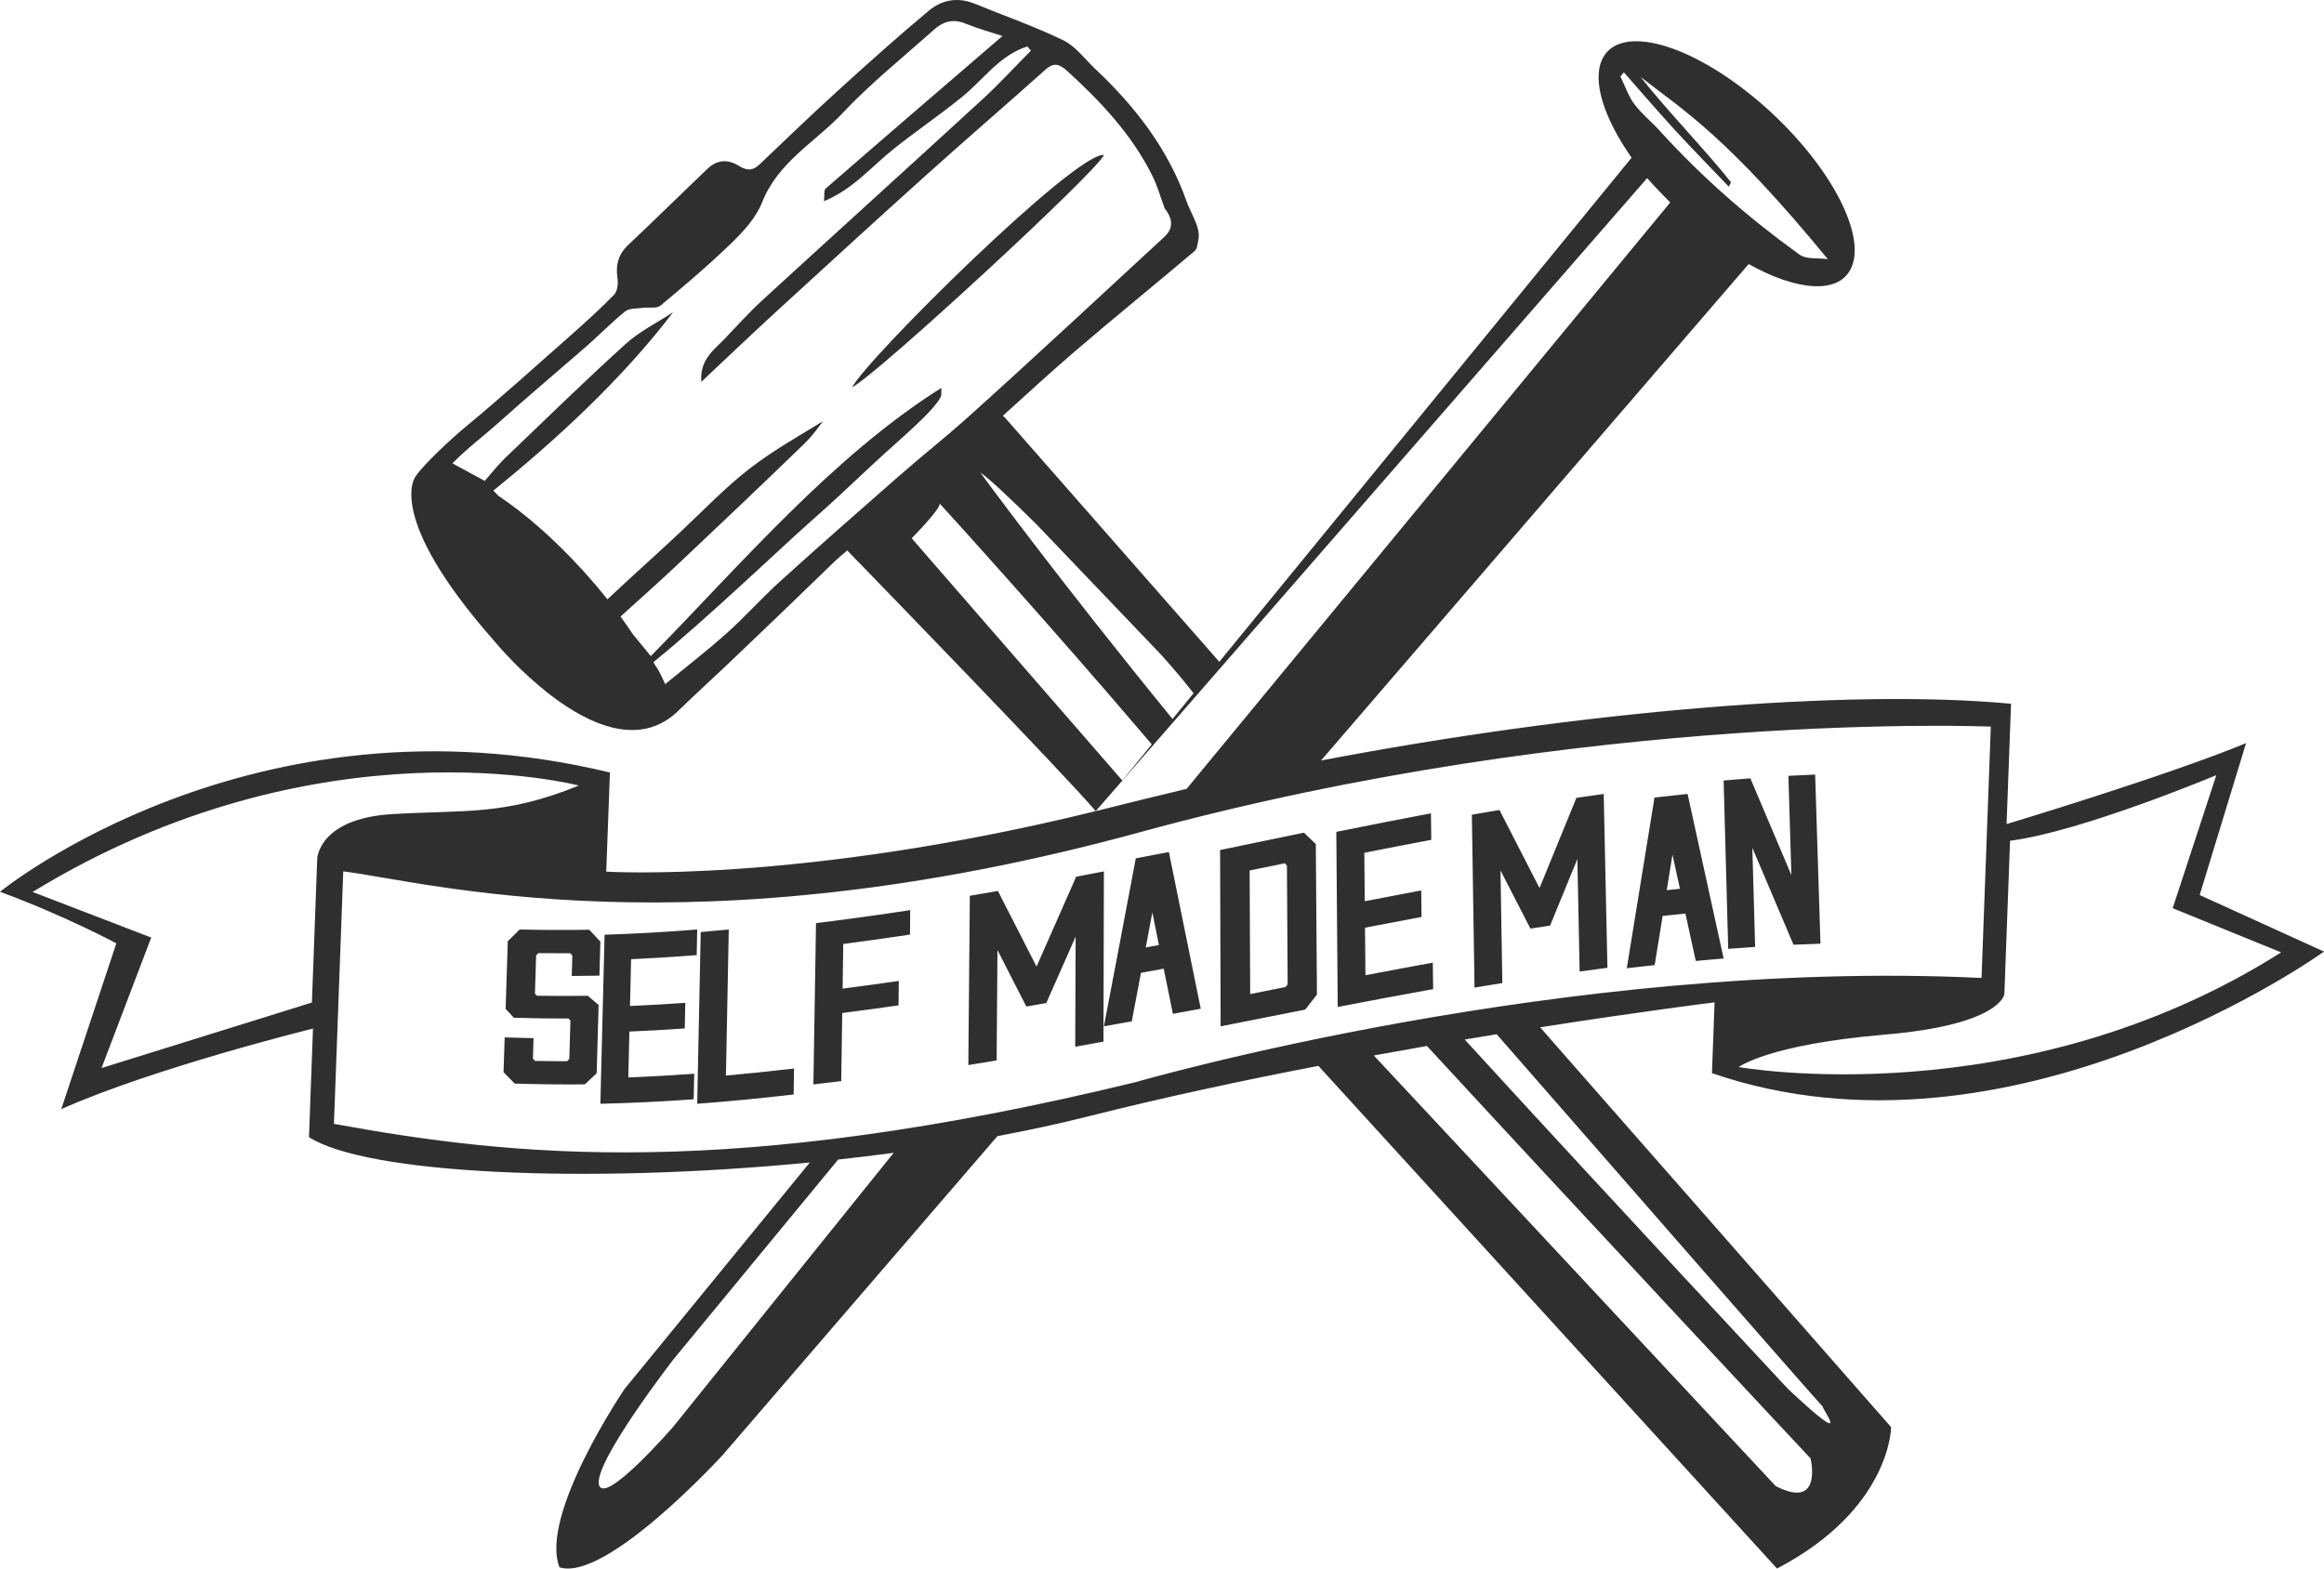 <?xml version="1.0" encoding="UTF-8" standalone="no"?>
<svg width="120px" height="81px" viewBox="0 0 120 81" version="1.1" xmlns="http://www.w3.org/2000/svg" xmlns:xlink="http://www.w3.org/1999/xlink">
    <!-- Generator: Sketch 42 (36781) - http://www.bohemiancoding.com/sketch -->
    <title>Logo</title>
    <desc>Created with Sketch.</desc>
    <defs></defs>
    <g id="Symbols" stroke="none" stroke-width="1" fill="none" fill-rule="evenodd">
        <g id="Components/Nav/Main/Paid" transform="translate(-13, -16)" fill="#2F2F2F">
            <path d="M107.132,88.657 C107.052,88.738 108.824,91.005 105.331,87.733 C105.083,87.453 96.802,78.612 88.63,69.682 C89.193,69.587 89.742,69.497 90.282,69.409 C97.771,77.989 106.203,87.635 107.132,88.657 Z M104.689,92.742 L83.937,70.505 C84.87,70.334 85.787,70.171 86.681,70.015 C95.407,79.477 106.488,91.312 106.488,91.312 C106.487,91.315 107.15,94.009 104.689,92.742 Z M71.626,71.886 C50.715,76.967 39.497,75.722 30.243,74.037 L30.724,60.998 C35.021,61.523 48.671,65.322 71.855,58.978 C95.038,52.635 115.796,53.523 115.796,53.523 L115.317,66.502 C93.775,65.462 71.626,71.886 71.626,71.886 Z M47.772,89.666 C47.772,89.666 44.167,93.831 43.924,92.656 C43.681,91.482 47.772,86.2 47.772,86.2 L56.278,75.88 C57.236,75.775 58.193,75.659 59.147,75.531 L47.772,89.666 Z M29.38,60.338 L29.106,67.772 L18.243,71.154 L20.808,64.415 L14.684,62.062 C29.439,53.037 42.889,56.566 42.889,56.566 C39.042,58.132 37.053,57.815 33.255,58.041 C29.457,58.267 29.38,60.338 29.38,60.338 Z M116.496,67.338 L116.789,59.417 C120.491,58.944 127.441,56.028 127.441,56.028 L125.187,62.9 L130.788,65.181 C117.314,73.714 102.778,71.103 102.778,71.103 C102.778,71.103 104.294,69.939 110.314,69.429 C116.333,68.919 116.496,67.338 116.496,67.338 Z M98.683,22.736 C98.256,22.266 97.774,21.889 97.383,21.369 C97.09,20.979 96.904,20.428 96.671,19.949 C96.73,19.878 96.79,19.807 96.85,19.736 C97.725,20.728 98.59,21.741 99.478,22.708 C100.396,23.707 101.336,24.663 102.266,25.638 C102.304,25.562 102.342,25.487 102.38,25.412 C101.175,23.877 99.051,21.682 97.705,19.968 C99.998,21.749 102.196,23.071 107.382,29.385 C106.806,29.299 106.292,29.421 105.89,29.129 C103.376,27.312 100.951,25.234 98.683,22.736 Z M73.544,53.129 C67.757,46.041 63.658,40.473 63.622,40.401 C64.047,40.688 65.165,41.735 66.535,43.092 L72.95,49.805 C73.559,50.486 74.058,51.069 74.379,51.485 C74.461,51.592 74.546,51.697 74.63,51.801 L73.544,53.129 Z M70.949,56.303 L60.075,43.798 C60.075,43.798 61.608,42.243 61.518,41.999 C61.518,41.999 67.188,48.219 72.472,54.44 L70.949,56.303 Z M53.304,46 C52.349,46.864 51.489,47.836 50.529,48.695 C49.502,49.614 48.408,50.456 47.345,51.331 C46.835,50.114 46.617,50.291 46.835,50.114 C49.421,48.015 53.317,44.303 54.627,43.137 C56.745,41.252 56.096,41.808 58.174,39.879 C59.527,38.623 61.193,37.268 61.59,36.467 C61.615,36.415 61.606,36.031 61.606,36.031 C55.936,39.606 51.181,45.231 46.605,49.883 C46.275,49.48 45.964,49.101 45.674,48.747 C45.476,48.448 45.265,48.145 45.041,47.839 C46.032,46.939 47.011,46.073 47.962,45.176 C50.175,43.088 52.385,40.997 54.568,38.877 C54.912,38.543 55.2,38.15 55.488,37.756 C54.226,38.53 52.929,39.261 51.762,40.157 C50.449,41.165 49.299,42.381 48.088,43.516 C46.918,44.613 45.523,45.857 44.364,46.95 C43.957,46.439 43.521,45.925 43.054,45.414 C41.587,43.807 40.079,42.501 38.738,41.606 C38.65,41.514 38.561,41.427 38.473,41.334 C41.672,38.753 45.138,35.569 47.755,32.123 C46.93,32.666 46.02,33.113 45.296,33.769 C43.178,35.691 41.13,37.691 39.064,39.671 C38.764,39.959 38.39,40.413 38.032,40.834 C37.726,40.669 37,40.272 36.361,39.929 C37.081,39.184 38.057,38.446 38.783,37.793 C40.276,36.449 41.818,35.161 43.33,33.839 C43.99,33.262 44.6,32.626 45.283,32.079 C45.492,31.912 45.868,31.942 46.171,31.899 C46.485,31.855 46.903,31.948 47.106,31.779 C47.61,31.361 48.111,30.939 48.608,30.511 L48.616,30.506 L48.622,30.499 C49.362,29.863 50.089,29.213 50.788,28.533 C51.406,27.932 52.033,27.252 52.353,26.444 C53.181,24.351 55.09,23.347 56.497,21.85 C57.951,20.303 59.62,18.968 61.204,17.551 C61.649,17.153 62.15,16.932 62.855,17.219 C63.536,17.496 64.239,17.687 64.763,17.859 C61.724,20.474 58.672,23.095 55.636,25.735 C55.529,25.829 55.58,26.107 55.546,26.39 C57.03,25.779 57.979,24.627 59.117,23.714 C60.28,22.78 61.523,21.943 62.68,21.003 C63.785,20.105 64.615,18.848 66.05,18.398 C66.111,18.47 66.171,18.543 66.231,18.615 C65.396,19.458 64.593,20.337 63.72,21.138 C59.945,24.603 56.145,28.039 52.368,31.501 C51.688,32.124 51.069,32.815 50.43,33.483 C49.856,34.082 49.129,34.564 49.213,35.717 C50.494,34.515 51.762,33.302 53.056,32.115 C55.643,29.743 58.231,27.374 60.84,25.028 C62.879,23.194 64.96,21.407 67.002,19.578 C67.375,19.244 67.674,19.272 68.089,19.65 C69.832,21.237 71.434,22.937 72.494,25.06 C72.766,25.604 72.926,26.192 73.138,26.759 C73.584,27.328 73.582,27.811 73.114,28.24 C71.585,29.643 70.069,31.062 68.541,32.467 C66.678,34.179 64.821,35.897 62.936,37.584 C61.784,38.613 60.571,39.573 59.409,40.591 C57.363,42.381 55.321,44.176 53.304,46 Z M101.532,67.762 L101.398,71.418 C116.886,76.749 133,65.141 133,65.141 L126.581,62.219 L128.976,54.376 C124.914,56.057 116.61,58.556 116.61,58.556 L116.84,52.342 C108.401,51.549 94.521,52.732 81.211,55.273 L103.292,29.637 C105.766,31.014 107.884,31.206 108.556,29.903 C109.472,28.126 107.349,24.246 103.815,21.238 C100.28,18.23 96.673,17.233 95.756,19.01 C95.177,20.133 95.813,22.094 97.248,24.144 L75.959,50.176 L64.844,37.512 L64.854,37.547 L64.787,37.468 C66.078,36.295 67.293,35.181 68.534,34.117 C70.545,32.391 72.607,30.723 74.629,29.011 C74.792,28.873 74.792,28.873 74.884,28.35 C74.993,27.727 74.496,27.049 74.27,26.404 C73.334,23.732 71.647,21.531 69.572,19.578 C69.027,19.066 68.534,18.387 67.916,18.087 C66.422,17.362 64.866,16.82 63.338,16.196 C62.403,15.813 61.597,16.024 60.968,16.547 C59.376,17.872 57.834,19.256 56.3,20.65 C54.917,21.907 53.569,23.202 52.217,24.493 C51.912,24.785 51.615,24.85 51.177,24.579 C50.502,24.161 49.963,24.283 49.469,24.774 L46.451,27.685 C46.109,28.009 45.767,28.334 45.426,28.659 C44.959,29.103 44.773,29.647 44.884,30.372 C44.928,30.662 44.877,31.051 44.704,31.226 C43.945,32 43.139,32.725 42.328,33.442 C40.583,34.984 38.854,36.545 37.059,38.027 C36.389,38.581 34.848,39.992 34.452,40.615 L34.45,40.616 C34.45,40.616 32.854,42.641 38.439,49.008 L38.486,49.063 L38.502,49.082 C38.502,49.082 38.893,49.561 39.534,50.21 C41.368,52.066 45.26,55.319 47.977,52.749 C48.921,51.832 49.897,50.948 50.849,50.039 C52.637,48.333 54.423,46.624 56.194,44.899 L56.746,44.424 C58.467,46.196 67.997,56.018 69.578,57.887 L98.051,25.197 C98.313,25.515 99.242,26.455 99.242,26.455 L74.271,56.737 C73.339,56.953 70.491,57.658 69.578,57.887 C54.296,61.649 44.304,61.012 44.304,61.012 L44.493,55.893 C26.025,51.428 13,62.052 13,62.052 C16.324,63.273 19.007,64.714 19.007,64.714 L16.165,73.274 C20.981,71.133 29.161,69.116 29.161,69.116 L28.954,74.722 C31.907,76.626 43.224,77.16 54.815,76.031 L45.246,87.732 C45.246,87.732 40.833,94.239 41.89,96.937 C44.31,97.711 50.327,91.126 50.327,91.126 L64.5,74.672 C66.12,74.367 67.699,74.027 69.207,73.646 C73.094,72.666 77.173,71.795 81.075,71.042 L104.757,97 C110.646,93.92 110.646,89.697 110.646,89.697 L92.525,69.051 C97.885,68.211 101.532,67.762 101.532,67.762 L101.532,67.762 Z M70,24.001 C68.517,23.861 57.747,34.537 57,36 C58.303,35.327 69.728,24.782 70,24.001 M90,68 L90.004,68.005 L90.001,68.001 L90,68 M68.553,61.276 L68.553,61.309 C67.878,62.848 67.202,64.384 66.522,65.914 C65.854,64.612 65.189,63.311 64.527,62.01 C64.044,62.094 63.56,62.177 63.077,62.259 C63.052,65.173 63.026,68.086 63,71 C63.487,70.922 63.974,70.842 64.461,70.761 C64.476,68.862 64.49,66.962 64.504,65.062 C65,66.034 65.497,67.006 65.995,67.978 C66.338,67.919 66.682,67.858 67.026,67.797 C67.532,66.657 68.037,65.513 68.541,64.368 C68.533,66.264 68.526,68.16 68.519,70.055 C69.005,69.968 69.491,69.879 69.977,69.79 C69.985,66.86 69.992,63.93 70,61 C69.523,61.092 69.045,61.183 68.567,61.273 C68.562,61.274 68.558,61.275 68.553,61.276 M70,61.044 C70.006,61.029 70.011,61.015 70.017,61 C70.011,61.002 70.006,61.002 70,61.004 L70,61.044 M95.822,57 C95.817,57 95.812,57.001 95.808,57.002 C95.338,57.066 94.868,57.133 94.398,57.201 C94.393,57.202 94.388,57.203 94.384,57.203 C94.384,57.215 94.384,57.226 94.384,57.237 C93.757,58.776 93.127,60.317 92.494,61.86 C91.802,60.51 91.112,59.166 90.425,57.828 C89.95,57.908 89.475,57.989 89,58.072 C89.046,61.048 89.092,64.024 89.137,67 C89.616,66.921 90.095,66.843 90.574,66.766 C90.541,64.826 90.509,62.886 90.477,60.945 C90.991,61.945 91.507,62.947 92.024,63.953 C92.362,63.901 92.7,63.85 93.038,63.8 C93.509,62.653 93.979,61.507 94.447,60.361 C94.486,62.297 94.526,64.233 94.565,66.168 C95.043,66.103 95.522,66.039 96,65.978 C95.936,62.997 95.872,60.016 95.808,57.036 C95.813,57.023 95.817,57.012 95.822,57 M99.063,61.968 C99.162,61.356 99.26,60.744 99.358,60.132 C99.487,60.72 99.615,61.309 99.744,61.897 C99.517,61.92 99.29,61.944 99.063,61.968 Z M98.43,57.186 C97.957,60.125 97.481,63.063 97,66 C97.48,65.943 97.959,65.889 98.439,65.837 C98.577,64.99 98.714,64.144 98.851,63.297 C99.242,63.255 99.635,63.214 100.026,63.176 C100.204,63.991 100.383,64.806 100.561,65.623 C101.041,65.578 101.52,65.536 102,65.497 C101.375,62.657 100.755,59.825 100.139,57 C99.57,57.058 99,57.12 98.43,57.186 L98.43,57.186 Z M83.505,66.362 L83.482,63.906 C84.455,63.718 85.428,63.533 86.401,63.352 C86.395,62.895 86.39,62.439 86.384,61.983 C85.413,62.165 84.441,62.351 83.469,62.54 C83.461,61.706 83.453,60.872 83.446,60.038 C84.599,59.81 85.752,59.587 86.904,59.37 C86.898,58.914 86.893,58.457 86.887,58 C85.259,58.308 83.63,58.63 82,58.958 C82.025,61.972 82.049,64.986 82.074,68 C83.717,67.684 85.359,67.375 87,67.079 C86.994,66.624 86.989,66.168 86.983,65.713 C85.824,65.923 84.665,66.14 83.505,66.362 M44,73 C45.605,72.962 47.212,72.883 48.818,72.768 C48.827,72.328 48.836,71.888 48.846,71.448 C47.711,71.531 46.577,71.595 45.443,71.64 C45.461,70.85 45.48,70.06 45.499,69.27 C46.452,69.23 47.405,69.176 48.359,69.109 C48.368,68.668 48.377,68.227 48.386,67.787 C47.434,67.854 46.482,67.91 45.53,67.951 C45.549,67.145 45.568,66.34 45.587,65.535 C46.716,65.483 47.844,65.412 48.973,65.323 C48.982,64.882 48.991,64.441 49,64 C47.406,64.128 45.811,64.22 44.218,64.27 C44.145,67.18 44.073,70.09 44,73 M72.161,64.928 C72.275,64.325 72.388,63.721 72.501,63.117 C72.615,63.679 72.729,64.24 72.842,64.802 C72.615,64.844 72.388,64.886 72.161,64.928 Z M71.646,60.326 C71.102,63.222 70.553,66.113 70,69 C70.48,68.914 70.959,68.829 71.439,68.742 C71.597,67.908 71.755,67.074 71.913,66.239 C72.304,66.167 72.696,66.095 73.088,66.022 C73.246,66.8 73.405,67.577 73.563,68.355 C74.042,68.267 74.521,68.179 75,68.091 C74.447,65.39 73.899,62.693 73.355,60 C72.785,60.109 72.216,60.218 71.646,60.326 L71.646,60.326 Z M79.378,66.971 C78.77,67.092 78.162,67.213 77.553,67.335 C77.544,65.208 77.534,63.081 77.525,60.953 C78.13,60.829 78.735,60.704 79.34,60.58 C79.377,60.619 79.414,60.658 79.451,60.698 C79.464,62.743 79.476,64.788 79.488,66.833 C79.452,66.879 79.415,66.925 79.378,66.971 Z M80.33,59 C78.888,59.297 77.444,59.597 76,59.896 C76.009,62.931 76.019,65.965 76.028,69 C77.484,68.712 78.939,68.423 80.393,68.137 C80.595,67.879 80.798,67.62 81,67.362 C80.981,64.771 80.962,62.18 80.942,59.589 C80.738,59.393 80.534,59.196 80.33,59 L80.33,59 Z M50.63,64 C50.147,64.047 49.664,64.091 49.182,64.132 C49.121,67.088 49.061,70.044 49,73 C50.66,72.874 52.319,72.712 53.979,72.521 C53.986,72.074 53.993,71.627 54,71.18 C52.828,71.316 51.656,71.438 50.484,71.543 C50.533,69.029 50.581,66.515 50.63,64 M105.344,56.064 C105.396,57.773 105.447,59.482 105.499,61.191 C104.789,59.516 104.083,57.85 103.38,56.194 C102.92,56.228 102.46,56.265 102,56.305 C102.079,59.203 102.157,62.101 102.236,65 C102.7,64.963 103.163,64.929 103.627,64.899 C103.579,63.193 103.53,61.486 103.482,59.78 C104.187,61.44 104.896,63.109 105.608,64.787 C106.072,64.765 106.536,64.748 107,64.733 C106.908,61.822 106.816,58.911 106.725,56 C106.264,56.018 105.804,56.039 105.344,56.064 M55,72 C55.479,71.945 55.958,71.888 56.437,71.829 C56.454,70.657 56.472,69.484 56.489,68.312 C57.458,68.188 58.426,68.057 59.395,67.917 C59.4,67.497 59.405,67.076 59.41,66.655 C58.443,66.796 57.476,66.929 56.508,67.053 C56.519,66.285 56.531,65.516 56.542,64.748 C57.691,64.598 58.838,64.435 59.986,64.263 C59.99,63.842 59.995,63.421 60,63 C58.379,63.246 56.758,63.471 55.135,63.671 L55,72 M39.834,64 C39.629,64.202 39.425,64.404 39.22,64.605 C39.183,65.768 39.145,66.932 39.107,68.095 C39.249,68.25 39.392,68.404 39.535,68.558 C40.472,68.586 41.409,68.598 42.346,68.597 C42.382,68.631 42.418,68.664 42.454,68.698 C42.435,69.359 42.415,70.021 42.396,70.683 C42.358,70.723 42.32,70.762 42.281,70.802 C41.728,70.802 41.174,70.796 40.621,70.786 C40.586,70.746 40.552,70.706 40.517,70.665 C40.528,70.314 40.539,69.963 40.55,69.612 C40.053,69.603 39.555,69.589 39.059,69.572 C39.039,70.171 39.02,70.77 39,71.369 C39.193,71.566 39.386,71.762 39.579,71.957 C40.785,71.994 41.992,72.007 43.199,71.997 C43.403,71.805 43.607,71.613 43.81,71.42 C43.843,70.246 43.876,69.073 43.909,67.899 C43.725,67.741 43.541,67.583 43.357,67.424 C42.481,67.436 41.605,67.435 40.729,67.421 C40.693,67.388 40.657,67.355 40.621,67.321 C40.642,66.66 40.662,65.999 40.683,65.337 C40.721,65.298 40.759,65.259 40.797,65.22 C41.348,65.227 41.898,65.229 42.449,65.227 C42.483,65.266 42.518,65.306 42.553,65.345 C42.542,65.697 42.532,66.049 42.522,66.4 C42.998,66.398 43.474,66.392 43.951,66.383 C43.967,65.797 43.984,65.211 44,64.625 C43.809,64.421 43.618,64.217 43.427,64.012 C42.229,64.032 41.031,64.028 39.834,64" id="Logo"></path>
        </g>
    </g>
</svg>